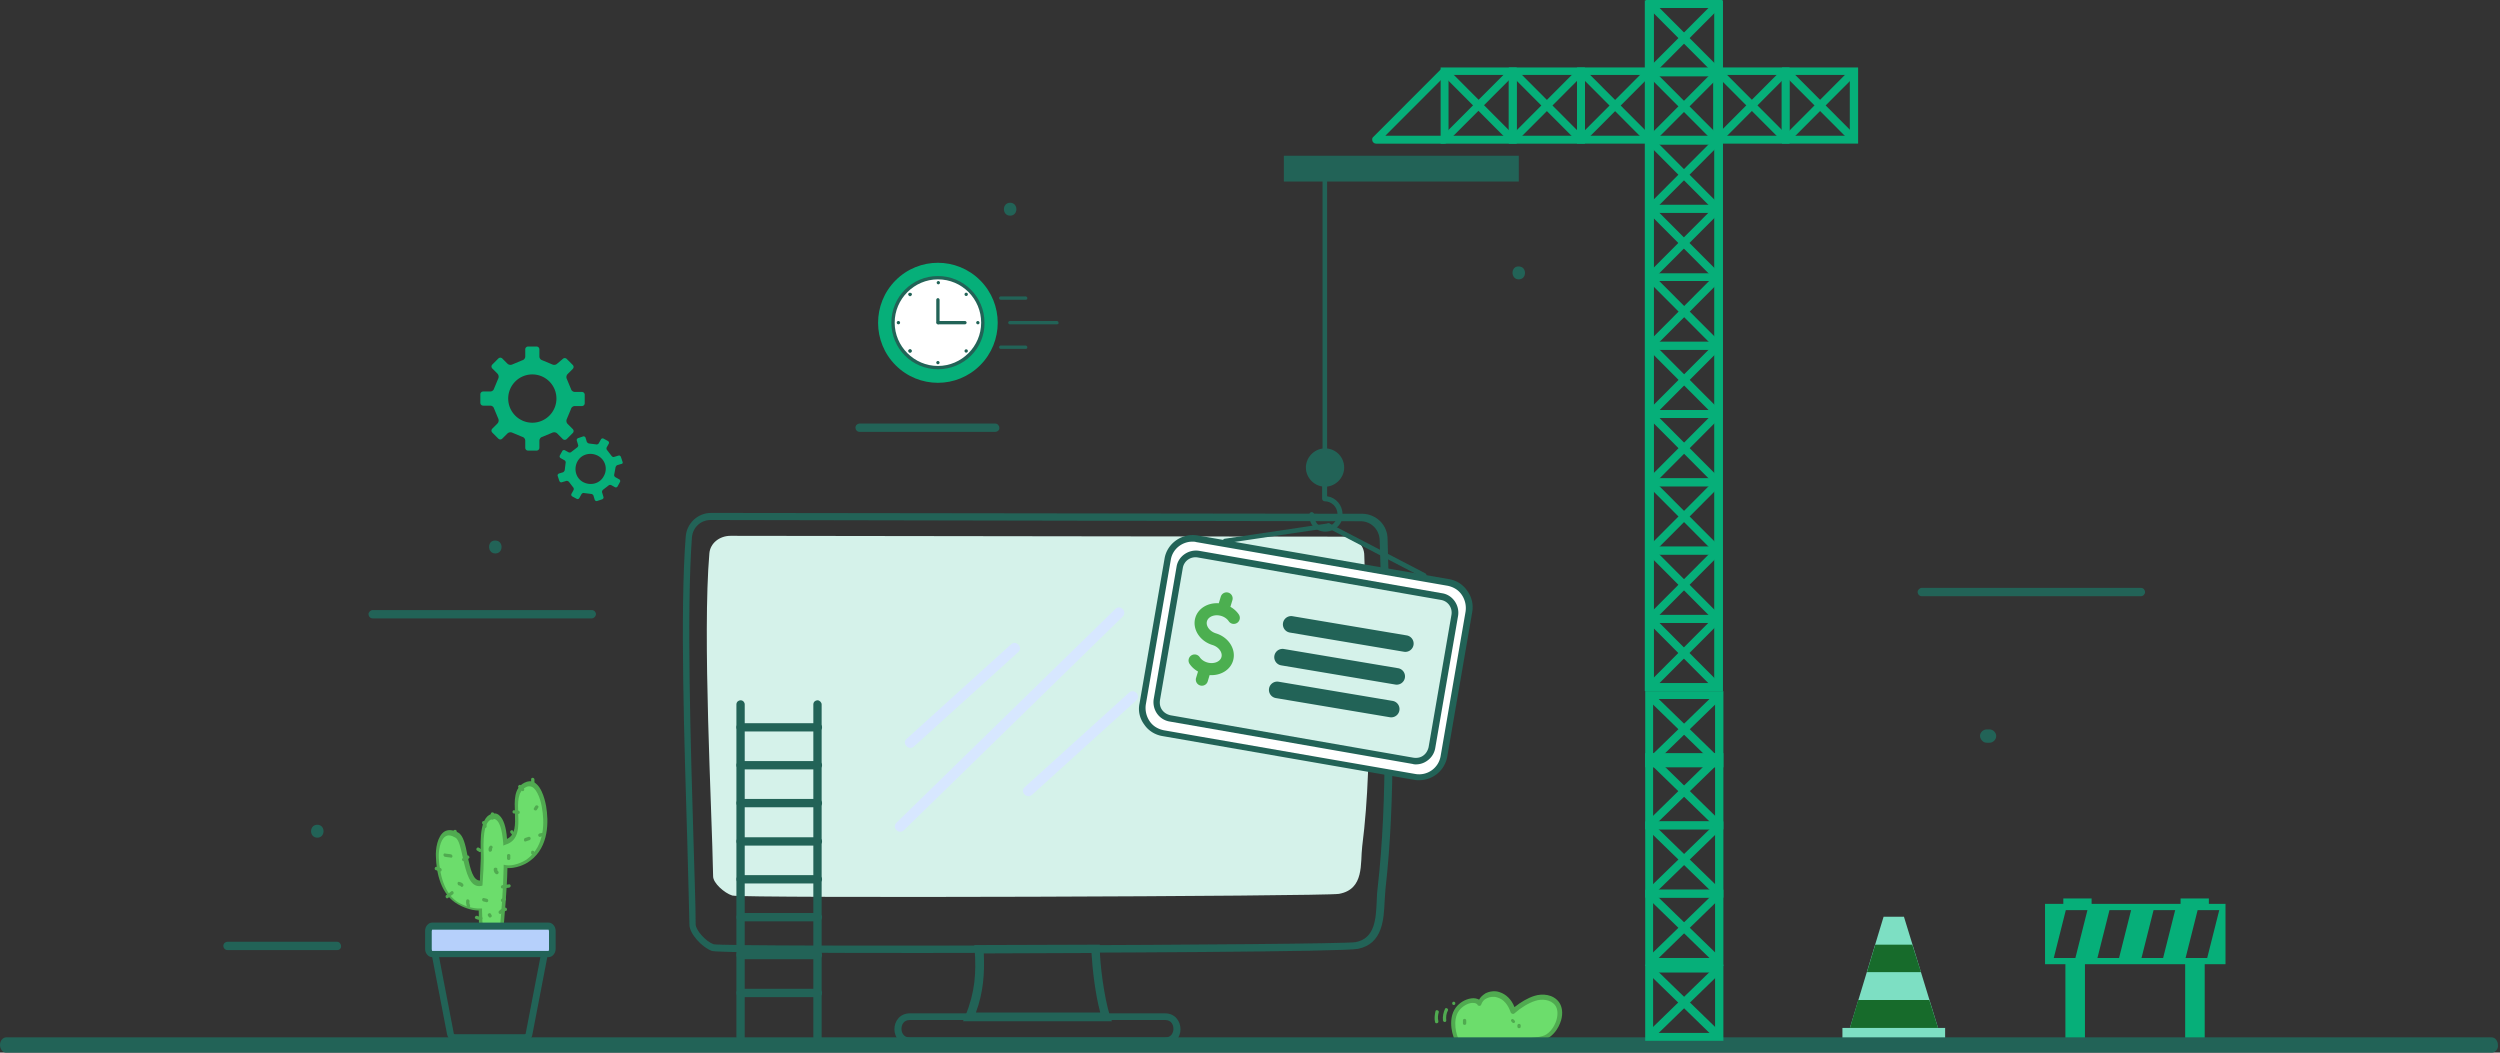 <svg width="760" height="320" fill="none" xmlns="http://www.w3.org/2000/svg"><rect width="100%" height="100%" fill="#333333" stroke="none"/><path d="M460.148 307.427c-.632-2.278-2.275-4.303-4.424-5.062-2.275-.76-5.056.379-5.688 2.658-2.023-1.646-5.183-.38-6.826 1.772-2.655 3.417-.633 8.986-.127 9.239.506.379 1.77.379 1.77.379l19.846-.126s3.666-.253 5.309-.886c3.413-1.392 5.688-7.214 3.539-10.125-1.517-2.025-4.424-2.405-6.826-1.646-2.401.633-4.677 2.152-6.573 3.797z" fill="#6CDD6C"/><path d="M444.474 317.046c-.506 0-1.391-.126-1.896-.506-.759-.633-2.781-6.581 0-10.252 1.137-1.519 2.907-2.531 4.677-2.784.884-.127 1.643 0 2.401.38.38-.76 1.138-1.393 1.896-1.899 1.265-.633 2.908-.886 4.298-.38 2.023.633 3.666 2.278 4.551 4.557 1.896-1.519 4.045-2.785 6.067-3.418 2.402-.759 5.689-.506 7.459 1.899 1.011 1.392 1.264 3.417.632 5.569-.759 2.531-2.529 4.809-4.425 5.569-1.769.759-5.309 1.012-5.562 1.012l-19.846.127c0 .126-.126.126-.252.126zm3.286-12.15h-.379c-1.264.127-2.781 1.013-3.792 2.278-2.276 3.038-.632 7.974-.253 8.48.126.127.758.127 1.264.127l19.846-.127s3.539-.253 5.056-.886 3.034-2.531 3.666-4.683c.506-1.772.379-3.417-.379-4.43-1.391-1.898-4.172-2.025-6.068-1.392-2.022.633-4.298 2.025-6.32 3.797-.126.127-.379.253-.632.127-.253 0-.379-.253-.506-.38-.758-2.278-2.149-4.05-4.045-4.556-1.011-.38-2.275-.253-3.286.253-.885.38-1.391 1.139-1.644 1.898-.126.253-.252.38-.379.38-.253 0-.379 0-.632-.127-.253-.632-.885-.759-1.517-.759zm-8.469 1.772c-.506 1.139-.759 2.278-.632 3.544.126.633 1.011.633 1.011 0-.126-1.013 0-2.152.506-3.038.253-.506-.632-1.012-.885-.506zm-2.907.759c-.253 1.139-.38 2.279-.127 3.291.127.633 1.138.38 1.011-.253-.252-1.013-.126-1.899.127-2.785.126-.506-.885-.885-1.011-.253zm5.561-1.898c.632 0 .632-1.013 0-1.013s-.632 1.013 0 1.013z" fill="#50AA50"/><path d="M444.726 310.212v.886c0 .633 1.012.633 1.012 0v-.886c0-.633-1.012-.633-1.012 0zm16.56 1.519v.379c0 .633 1.011.633 1.011 0v-.379c0-.633-1.011-.633-1.011 0zm-1.77-1.14l.253.254c.506.506 1.138-.254.632-.633l-.253-.253c-.379-.507-1.138.126-.632.632z" fill="#50AA50"/><path d="M102.529 288.822H69.157c-.758 0-1.264-.633-1.264-1.265 0-.76.632-1.266 1.264-1.266h33.246c.758 0 1.264.633 1.264 1.266.126.759-.506 1.265-1.138 1.265zm235.484 21.643H292.76l.758-1.772c2.907-7.088 3.287-13.036 2.781-19.997l-.126-1.393 38.175-.126v1.266c0 4.429 1.264 14.555 3.033 20.25l.632 1.772zm-41.335-2.658h37.796c-1.517-5.569-2.402-13.416-2.655-18.099l-32.739.127c.253 6.201-.127 11.77-2.402 17.972z" fill="#226357"/><path d="M279.74 289.708c-34.383 0-62.193-.126-63.331-.633-2.907-1.012-6.826-5.189-6.826-7.973-.126-6.329-.379-14.808-.632-24.68-.884-29.743-2.275-70.624-.505-93.153.253-4.176 3.666-7.34 7.711-7.34h.126l197.954.253c4.171.126 7.584 3.417 7.584 7.72.127 6.582.38 13.29.632 20.124.885 28.604 1.897 58.22-1.264 86.191-.126 1.139-.126 2.278-.252 3.544-.253 5.822-.632 13.163-8.091 14.682-3.918.885-77.108 1.265-133.106 1.265zM216.03 158.08c-3.034 0-5.435 2.278-5.688 5.316-1.643 22.529-.379 63.156.505 92.899.253 9.872.633 18.478.633 24.68 0 1.772 3.033 5.189 5.435 6.075 4.171.886 190.37.253 195.173-.633 5.941-1.139 6.194-7.087 6.447-12.656 0-1.266.126-2.531.253-3.67 3.16-27.845 2.149-57.335 1.264-85.812-.253-6.834-.38-13.542-.632-20.124-.127-3.164-2.528-5.569-5.562-5.695l-197.828-.38c.127 0 0 0 0 0z" fill="#226357"/><path fill-rule="evenodd" clip-rule="evenodd" d="M408.675 163.143l-186.577-.253c-3.413 0-6.194 2.278-6.447 5.315-2.149 25.06.758 77.205 1.138 98.215 0 2.025 3.413 5.063 5.814 5.822 2.781.886 180.131.253 184.429-.506 7.837-1.392 6.447-9.366 7.079-14.429 3.665-28.856 1.39-60.245.632-88.469 0-3.29-2.781-5.695-6.068-5.695z" fill="#D5F2EA"/><path d="M354.194 317.679h-77.615c-3.033 0-4.677-2.405-4.677-4.809 0-2.405 1.644-4.81 4.677-4.81h77.615c3.033 0 4.677 2.405 4.677 4.81 0 2.404-1.644 4.809-4.677 4.809zm-77.615-7.594c-2.022 0-2.528 1.646-2.528 2.658 0 1.013.506 2.658 2.528 2.658h77.615c2.022 0 2.528-1.645 2.528-2.658 0-1.012-.506-2.658-2.528-2.658h-77.615z" fill="#226357"/><path d="M589.169 312.49h-26.798l10.239-33.793h6.194l10.365 33.793zm2.149 0h-31.223v3.923h31.223v-3.923z" fill="#7DDFC3"/><path d="M564.899 304.01l-2.528 8.48h26.798l-2.655-8.48h-21.615zm2.654-8.48h16.433l-2.654-8.353h-11.25l-2.529 8.353z" fill="#176B2B"/><path d="M627.884 316.16h5.942v-23.035h30.464v23.035h5.941v-23.035h6.32v-18.352h-5.056v-1.645h-8.596v1.645h-27.051v-1.645h-8.596v1.645h-5.562v18.352h6.194v23.035zm46.771-39.488l-3.666 14.555h-6.573l3.666-14.555h6.573zm-17.065 14.555h-6.573l3.666-14.555h6.573l-3.666 14.555zm-13.399 0h-6.573l3.666-14.555h6.573l-3.666 14.555zm-16.18-14.555h6.573l-3.666 14.555h-6.573l3.666-14.555zm-455.693-143.23l1.77-1.772c.379-.379.379-.886 0-1.265l-1.517-1.519a1.35 1.35 0 01-.253-1.519l1.265-3.038c.126-.506.632-.886 1.137-.886h2.149a.864.864 0 00.885-.886v-2.531a.865.865 0 00-.885-.886h-2.149c-.505 0-1.011-.379-1.137-.886l-1.265-3.037a1.35 1.35 0 01.253-1.519l1.517-1.519c.379-.38.379-.886 0-1.266l-1.77-1.771c-.379-.38-.884-.38-1.264 0l-1.643 1.392a1.344 1.344 0 01-1.517.253l-3.034-1.266c-.505-.126-.884-.633-.884-1.139v-2.151a.865.865 0 00-.885-.886h-2.528a.864.864 0 00-.885.886v2.151c0 .506-.379 1.013-.885 1.139l-3.034 1.266a1.344 1.344 0 01-1.517-.253l-1.517-1.519c-.379-.38-.884-.38-1.264 0l-1.769 1.772c-.38.38-.38.886 0 1.266l1.516 1.518c.38.38.506 1.013.253 1.519l-1.264 3.038c-.126.506-.632.886-1.137.886h-2.149a.864.864 0 00-.885.886v2.531c0 .506.379.886.885.886h2.149c.505 0 1.011.38 1.137.886l1.264 3.037c.253.507.127 1.14-.253 1.519l-1.516 1.519c-.38.38-.38.886 0 1.266l1.769 1.772c.38.379.885.379 1.264 0l1.517-1.519a1.343 1.343 0 011.517-.253l3.034 1.265c.506.127.885.633.885 1.139v2.152c0 .506.379.886.885.886h2.528c.505 0 .885-.38.885-.886v-2.152c0-.506.379-1.012.884-1.139l3.034-1.265a1.343 1.343 0 011.517.253l1.517 1.519c.379.506 1.011.506 1.39.126zm-10.491-4.936c-4.045 0-7.332-3.291-7.332-7.341 0-4.05 3.287-7.341 7.332-7.341s7.331 3.291 7.331 7.341c0 4.05-3.286 7.341-7.331 7.341zm27.43 11.897l-.505-1.519c-.127-.253-.38-.506-.759-.379l-1.264.379c-.253.127-.632 0-.885-.379l-1.264-1.646c-.253-.253-.253-.632-.126-.886l.632-1.139c.126-.253 0-.632-.253-.759l-1.391-.759c-.252-.127-.632 0-.758.253l-.632 1.139c-.126.253-.506.506-.885.379l-2.022-.253c-.253 0-.632-.253-.759-.506l-.379-1.266c-.127-.253-.379-.506-.759-.379l-1.516.506c-.253.127-.506.38-.38.759l.38 1.266c.126.253 0 .633-.38.886l-1.643 1.266c-.253.253-.632.253-.885.126l-1.137-.633c-.253-.126-.633 0-.759.254l-.758 1.392c-.127.253 0 .633.252.759l1.138.633c.253.127.506.506.379.886l-.252 2.025c0 .253-.253.633-.506.759l-1.264.38c-.253.127-.506.38-.379.759l.505 1.519c.127.253.379.506.759.38l1.264-.38c.253-.126.632 0 .885.253l1.264 1.646c.252.253.252.633.126.886l-.632 1.139c-.126.253 0 .633.253.759l1.39.76c.253.126.632 0 .759-.254l.632-1.139c.126-.253.505-.506.885-.379l2.022.253c.379 0 .632.253.759.506l.379 1.266c.126.253.379.506.758.379l1.517-.506c.253-.126.506-.38.379-.759l-.379-1.266c-.126-.253 0-.633.253-.886l1.643-1.266c.253-.253.632-.253.885-.126l1.138.633c.253.126.632 0 .758-.253l.759-1.393c.126-.253 0-.632-.253-.759l-1.138-.633c-.253-.126-.505-.506-.379-.886l.379-2.025c0-.253.253-.633.506-.759l1.264-.38c.379 0 .506-.38.379-.633zm-5.688 4.303c-1.138 2.279-3.919 3.038-6.194 1.899-2.275-1.139-3.034-3.924-1.896-6.202 1.137-2.278 3.918-3.037 6.194-1.898a4.467 4.467 0 011.896 6.201z" fill="#06AF79"/><path d="M302.524 131.29h-41.208c-.759 0-1.264-.632-1.264-1.265 0-.76.632-1.266 1.264-1.266h41.208c.759 0 1.265.633 1.265 1.266.126.633-.506 1.265-1.265 1.265zm-122.621 56.702h-66.617c-.758 0-1.264-.633-1.264-1.266s.632-1.266 1.264-1.266h66.617c.758 0 1.264.633 1.264 1.266s-.632 1.266-1.264 1.266zm470.931-6.75h-66.617c-.758 0-1.264-.633-1.264-1.266s.632-1.266 1.264-1.266h66.617c.758 0 1.264.633 1.264 1.266s-.506 1.266-1.264 1.266zM757.471 320H1.897C.759 320 0 318.84 0 317.679c0-1.392.948-2.321 1.897-2.321H757.47c1.138 0 1.897 1.161 1.897 2.321.19 1.161-.759 2.321-1.897 2.321z" fill="#226357"/><path d="M225.132 316.54c-.759 0-1.265-.633-1.265-1.266V214.149c0-.76.633-1.266 1.265-1.266.758 0 1.264.633 1.264 1.266v101.125c0 .633-.506 1.266-1.264 1.266zm23.385 0c-.759 0-1.264-.633-1.264-1.266V214.149c0-.76.632-1.266 1.264-1.266s1.264.633 1.264 1.266v101.125c.126.633-.506 1.266-1.264 1.266z" fill="#226357"/><path d="M248.517 222.375h-23.385c-.759 0-1.265-.632-1.265-1.265 0-.76.633-1.266 1.265-1.266h23.511c.759 0 1.264.633 1.264 1.266s-.632 1.265-1.39 1.265zm0 11.518h-23.385c-.759 0-1.265-.633-1.265-1.266 0-.759.633-1.265 1.265-1.265h23.511c.759 0 1.264.632 1.264 1.265 0 .633-.632 1.266-1.39 1.266zm0 11.517h-23.385c-.759 0-1.265-.633-1.265-1.265 0-.76.633-1.266 1.265-1.266h23.511c.759 0 1.264.633 1.264 1.266 0 .759-.632 1.265-1.39 1.265zm0 11.644h-23.385c-.759 0-1.265-.632-1.265-1.265 0-.76.633-1.266 1.265-1.266h23.511c.759 0 1.264.633 1.264 1.266s-.632 1.265-1.39 1.265zm0 11.518h-23.385c-.759 0-1.265-.633-1.265-1.266 0-.759.633-1.266 1.265-1.266h23.511c.759 0 1.264.633 1.264 1.266s-.632 1.266-1.39 1.266zm0 11.517h-23.385c-.759 0-1.265-.633-1.265-1.265 0-.633.633-1.266 1.265-1.266h23.511c.759 0 1.264.633 1.264 1.266 0 .632-.632 1.265-1.39 1.265zm0 11.518h-23.385c-.759 0-1.265-.633-1.265-1.266 0-.759.633-1.266 1.265-1.266h23.511c.759 0 1.264.633 1.264 1.266 0 .759-.632 1.266-1.39 1.266zm0 11.517h-23.385c-.759 0-1.265-.633-1.265-1.265 0-.76.633-1.266 1.265-1.266h23.511c.759 0 1.264.633 1.264 1.266 0 .759-.632 1.265-1.39 1.265z" fill="#226357"/><path d="M297.979 111.029c7.101-7.124 7.101-18.676 0-25.8-7.102-7.125-18.615-7.125-25.717 0-7.101 7.124-7.101 18.676 0 25.8 7.102 7.125 18.615 7.125 25.717 0z" fill="#06AF79"/><path d="M285.128 111.757c7.539 0 13.652-6.12 13.652-13.669s-6.113-13.669-13.652-13.669c-7.54 0-13.652 6.12-13.652 13.67 0 7.548 6.112 13.668 13.652 13.668z" fill="#fff"/><path d="M285.128 112.263c-7.838 0-14.158-6.328-14.158-14.175s6.32-14.175 14.158-14.175c7.837 0 14.157 6.328 14.157 14.175.127 7.847-6.32 14.175-14.157 14.175zm0-27.338c-7.206 0-13.147 5.949-13.147 13.163s5.941 13.163 13.147 13.163c7.205 0 13.146-5.949 13.146-13.163s-5.815-13.163-13.146-13.163z" fill="#226357"/><path d="M285.128 98.594c-.253 0-.506-.253-.506-.506v-6.96c0-.254.253-.507.506-.507.252 0 .505.253.505.506v6.961c.127.253-.126.506-.505.506z" fill="#226357"/><path d="M293.344 98.594h-8.09c-.253 0-.506-.253-.506-.506s.253-.506.506-.506h8.09c.253 0 .506.253.506.506s-.253.507-.506.507zm-7.584-12.656c0 .253-.253.506-.506.506s-.506-.253-.506-.506.253-.506.506-.506.506.253.506.506zm7.963 4.05a.506.506 0 100-1.012.506.506 0 000 1.012zm3.54 8.606c-.253 0-.506-.253-.506-.506s.253-.506.506-.506.505.253.505.506-.126.507-.505.507zm-3.54 8.607a.506.506 0 100-1.012.506.506 0 000 1.012zm-9.101 3.037c0-.253.253-.506.506-.506.252 0 .505.253.505.506 0 .254-.253.507-.505.507-.253 0-.506-.253-.506-.507zm-8.343-3.923c.253-.253.506-.253.759 0 .252.253.252.506 0 .759-.253.253-.506.253-.759 0s-.253-.633 0-.759zm-3.16-7.721a.506.506 0 100-1.012.506.506 0 000 1.013zm3.919-9.492c.252.253.252.506 0 .76-.253.253-.506.253-.759 0-.253-.254-.253-.507 0-.76.127-.127.506-.127.759 0zm34.762 2.025h-7.585c-.253 0-.505-.253-.505-.506s.252-.506.505-.506h7.585c.252 0 .505.253.505.506s-.126.506-.505.506zm0 14.935h-7.585c-.253 0-.505-.253-.505-.506 0-.254.252-.507.505-.507h7.585c.252 0 .505.253.505.507 0 .253-.126.506-.505.506zm9.48-7.468h-14.284c-.253 0-.506-.253-.506-.506s.253-.506.506-.506h14.284c.253 0 .506.253.506.506.126.253-.127.507-.506.507z" fill="#226357"/><path d="M165.378 245.41c-.379-2.404-2.023-8.606-5.815-6.581-6.067 3.164 1.264 15.188-6.067 17.339-.38-4.809-1.391-8.1-3.54-7.847-4.424.38-3.286 10.758-3.413 13.163-.126 2.278-.126 4.683-.253 7.088-5.309.886-4.171-12.783-7.458-14.682-4.929-2.911-6.067 3.671-5.941 6.708.253 5.189 1.644 11.391 6.447 14.049 1.643.886 4.424 1.898 6.573 1.772 0 4.176.127 8.227.885 12.15h.127l2.907.127c0 1.265 2.022 1.265 2.022 0 0-2.532 1.517-14.682 1.77-25.06 2.402.379 5.309-.76 6.953-2.025 5.182-3.671 5.688-10.505 4.803-16.201z" fill="#6CDD6C"/><path d="M150.968 290.214c-.253 0-.632-.126-.885-.253-.252-.253-.505-.506-.632-.886l-2.149-.126h-.758l-.126-.506c-.632-3.291-.885-7.088-.885-11.644-2.402 0-5.057-1.14-6.321-1.899-5.182-2.911-6.573-9.492-6.699-14.555-.127-2.025.379-6.202 2.654-7.594 1.138-.633 2.529-.506 4.172.38 1.517.886 2.149 3.67 2.781 6.961.885 4.43 1.769 7.594 3.792 7.594v-1.139c.126-1.899.126-3.671.253-5.569v-1.519c-.127-4.05-.379-11.771 3.918-12.15.632-.127 1.265.126 1.77.633 1.138 1.012 2.023 3.29 2.275 7.087 2.655-1.265 2.529-4.303 2.402-7.973-.126-3.671-.379-7.468 2.908-9.113 1.011-.506 2.022-.633 2.907-.127 2.655 1.393 3.539 6.582 3.666 7.215.758 4.429 1.011 12.403-4.93 16.706-1.643 1.266-4.424 2.278-6.826 2.152-.127 6.834-.885 14.175-1.264 19.238-.253 2.531-.379 4.43-.379 5.316 0 .632-.253 1.012-.759 1.265-.379.506-.632.506-.885.506zm-3.539-2.278l3.16.127v.506c0 .253.126.38.126.38.127.126.38.126.506 0 .127-.127.253-.127.253-.38 0-.886.126-2.784.379-5.316.506-5.062 1.138-12.909 1.264-19.744v-.633l.632.127c2.149.38 5.057-.759 6.573-1.899 5.436-4.05 5.183-11.517 4.425-15.567-.253-1.772-1.264-5.442-3.034-6.328-.632-.254-1.264-.254-1.896.126-2.528 1.392-2.402 4.557-2.276 8.1.127 3.797.38 8.101-3.918 9.366l-.632.253v-.632c-.379-4.81-1.264-6.455-2.023-7.088-.253-.253-.632-.38-1.011-.38-3.287.253-3.034 7.467-2.907 11.011v1.646c0 1.772-.127 3.67-.253 5.569l-.127 2.025-.379.126c-3.539.633-4.55-4.176-5.562-8.48-.632-2.784-1.137-5.569-2.275-6.201-1.264-.76-2.275-.886-3.034-.38-1.643 1.012-2.149 4.556-2.022 6.581.252 4.683 1.517 11.011 6.194 13.669 1.643.886 4.297 1.772 6.32 1.646h.632v.633c.126 4.176.253 7.847.885 11.137z" fill="#50AA50"/><path d="M159.564 316.413h-21.363c-1.137 0-2.022-.759-2.275-1.898l-4.804-24.933 2.023-.38 4.803 24.933c0 .253.253.253.253.253h21.363s.253 0 .253-.253l4.803-24.933 2.023.38-4.804 24.933c-.126 1.139-1.137 1.898-2.275 1.898z" fill="#226357"/><path d="M131.375 281.608h35.394c.632 0 1.138.633 1.138 1.519v5.442c0 .759-.506 1.519-1.138 1.519h-35.394c-.632 0-1.137-.633-1.137-1.519v-5.442c0-.886.505-1.519 1.137-1.519z" fill="#B6D0FB"/><path d="M166.768 290.468h-35.394c-.885 0-1.643-.886-1.643-2.025V283c0-1.139.758-2.025 1.643-2.025h35.394c.885 0 1.644.886 1.644 2.025v5.443c0 1.139-.759 2.025-1.644 2.025zm-35.394-8.354c-.253 0-.505.38-.505.886v5.443c0 .506.252.886.505.886h35.394c.253 0 .506-.38.506-.886V283c0-.506-.253-.886-.506-.886h-35.394z" fill="#405B91"/><path d="M166.769 290.468h-35.394c-.885 0-1.517-.886-1.517-1.899v-5.442c0-1.139.759-1.899 1.517-1.899h35.394c.885 0 1.517.886 1.517 1.899v5.442c.127 1.013-.632 1.899-1.517 1.899zm-35.394-8.354c-.253 0-.632.38-.632 1.013v5.442c0 .633.379 1.013.632 1.013h35.394c.253 0 .632-.38.632-1.013v-5.442c0-.633-.379-1.013-.632-1.013h-35.394z" fill="#85A93F"/><path d="M166.769 290.974h-35.394c-1.137 0-2.149-1.139-2.149-2.531V283c0-1.392 1.012-2.531 2.149-2.531h35.394c1.138 0 2.149 1.139 2.149 2.531v5.443c0 1.392-1.011 2.531-2.149 2.531zm-35.394-8.353s-.126.253-.126.506v5.442c0 .253.126.506.126.506h35.394s.127-.126.127-.506v-5.442c0-.253-.127-.506-.127-.506h-35.394z" fill="#226357"/><path d="M135.294 260.472c.632.126 1.137.126 1.77.253.632.126.632-.886 0-1.013-.633-.126-1.138-.126-1.77-.253-.632-.127-.632.886 0 1.013zm2.528-7.721v.886c0 .633 1.011.633 1.011 0v-.886c0-.633-1.011-.633-1.011 0zm3.413 8.986c.379-.253.885-.506 1.264-.759.506-.253 0-1.139-.506-.886-.379.253-.884.506-1.264.759-.632.38-.126 1.139.506.886zm-5.056 11.265l1.517-1.14c.505-.379 0-1.265-.506-.885l-1.517 1.139c-.506.379 0 1.265.506.886zm-3.666-8.48l1.138.379c.632.254.884-.759.252-1.012l-1.137-.38c-.632-.126-.885.886-.253 1.013zm7.079 4.683c.252 0 .379.126.505.253.38.506 1.138-.253.632-.76-.252-.379-.758-.506-1.264-.632-.505 0-.505 1.012.127 1.139zm2.149 4.556c-.127.633 0 1.266.252 1.898.253.633 1.138.127.885-.506-.126-.38-.253-.759-.126-1.139 0-.633-.885-.886-1.011-.253zm5.182.253c.253.127.632.127.885.253.632.127.885-.759.253-1.012-.253-.127-.632-.127-.885-.253-.632-.127-.885.759-.253 1.012zm3.16-9.745c0 .506.127 1.012.633 1.392.505.379 1.137-.253.758-.76-.253-.253-.379-.379-.253-.759-.126-.506-1.138-.506-1.138.127zm-1.264-6.962c-.252.38-.379.76-.252 1.266.126.633 1.011.38 1.011-.253 0-.253 0-.38.126-.506.253-.633-.505-1.013-.885-.507zm5.31 2.785v.886c0 .633 1.011.633 1.011 0v-.886c0-.633-1.011-.633-1.011 0zm-9.102-1.519c.253.127.379.253.632.38.506.38 1.011-.506.506-.886-.253-.127-.379-.253-.632-.38-.506-.253-1.011.506-.506.886zm1.643-8.1c.253.253.253.506.253.759 0 .633 1.012.633 1.012 0 0-.506-.253-1.012-.632-1.392-.38-.633-1.012.127-.633.633zm2.529-3.038v1.266c0 .633 1.011.633 1.011 0v-1.266c0-.632-1.011-.632-1.011 0zm6.067 5.822c.127.127.253.253.379.507.38.506 1.138-.254.632-.76a1.757 1.757 0 01-.379-.506c-.379-.38-1.137.253-.632.759zm1.011-5.948c.38 0 .885 0 1.264.126.633 0 .633-.886 0-1.012-.379 0-.884 0-1.264-.127-.632 0-.632 1.013 0 1.013zm1.391-7.847l.885.886c.505.506 1.137-.253.632-.76l-.885-.886c-.379-.379-1.138.38-.632.76zm3.792-2.532v1.519c0 .633 1.011.633 1.011 0v-1.519c-.126-.632-1.011-.632-1.011 0zm1.77 9.24c.126-.253.253-.38.379-.633.379-.506-.506-1.013-.885-.506-.126.253-.253.379-.379.632-.379.507.506 1.013.885.507zm-3.413 9.619l1.138-.38c.632-.253.379-1.139-.253-1.013l-1.138.38c-.506.38-.253 1.266.253 1.013zm4.424-1.393c.379-.126.759-.126 1.138-.253.632-.126.379-1.139-.253-1.012-.379.126-.758.126-1.138.253-.632.253-.379 1.139.253 1.012zm-2.781 4.683v.253c0 .633 1.011.633 1.011 0v-.253c-.126-.632-1.011-.632-1.011 0zm-8.469 15.062c.253-.127.379-.253.632-.38.505-.38 0-1.266-.506-.886-.253.127-.379.253-.632.38-.505.379 0 1.265.506.886zm-.632 3.543c.379-.379.758-.632 1.39-.759.632-.126.38-1.139-.253-1.012-.632.126-1.264.506-1.769 1.012-.506.506.253 1.266.632.759zm-4.045.633c.126.127.126.253.253.38.252.506 1.137.127.884-.506-.126-.127-.126-.253-.252-.38-.253-.506-1.138 0-.885.506zm-3.666 1.013c.506.253 1.138.38 1.643.253.632-.127.38-1.013-.253-1.013-.379.127-.632 0-.884-.126-.632-.253-1.138.633-.506.886zm8.09-9.239c.632-.127 1.264-.127 2.023-.254.632-.126.632-1.012 0-1.012-.632.126-1.265.126-2.023.253-.632.127-.632 1.013 0 1.013z" fill="#50AA50"/><path d="M277.843 226.932c10.619-9.619 21.11-19.112 31.729-28.731 1.517-1.392-.759-3.797-2.276-2.278-10.618 9.619-21.11 19.112-31.728 28.731-1.517 1.392.759 3.67 2.275 2.278zm35.9 14.681c10.618-9.619 21.11-19.111 31.728-28.73 1.517-1.392-.758-3.797-2.275-2.278-10.618 9.619-21.11 19.111-31.728 28.73-1.517 1.392.758 3.671 2.275 2.278zm-38.933 10.758c22.121-21.642 44.369-43.285 66.49-64.928 1.517-1.518-.759-3.797-2.275-2.278-22.122 21.643-44.369 43.286-66.491 64.928-1.517 1.519.759 3.797 2.276 2.278z" fill="#D7E7FF"/><path d="M403.442 50.373h-1.391v91.633h1.391V50.373z" fill="#226357"/><path d="M408.625 142.133c0 3.164-2.655 5.822-5.815 5.822-3.16 0-5.815-2.658-5.815-5.822s2.655-5.822 5.815-5.822a5.803 5.803 0 015.815 5.822z" fill="#226357"/><path d="M402.81 161.624c-.127 0-2.023 0-3.413-1.392-.885-.886-1.391-2.152-1.391-3.797 0-.38.379-.76.759-.76.379 0 .758.38.758.76 0 1.139.379 2.151.885 2.784.885.886 2.275 1.013 2.275 1.013 2.149 0 3.919-1.772 3.919-3.924 0-2.151-1.77-3.923-3.919-3.923-.379 0-.758-.38-.758-.76v-4.303c0-.38.379-.759.758-.759.38 0 .759.379.759.759v3.544c2.654.38 4.677 2.658 4.677 5.442.253 2.911-2.275 5.316-5.309 5.316z" fill="#226357"/><path d="M372.346 165.168c-.253 0-.506-.253-.632-.633 0-.38.252-.759.632-.759l31.475-4.683c.379 0 .758.253.758.633 0 .379-.252.759-.632.759l-31.475 4.683h-.126z" fill="#226357"/><path d="M432.768 175.673c-.126 0-.126 0-.253-.127l-28.947-15.061c-.379-.127-.505-.633-.253-1.013.127-.379.632-.506 1.012-.253l28.947 15.062c.379.126.506.632.253 1.012-.253.253-.506.506-.759.38z" fill="#226357"/><path d="M430.367 236.171l-77.109-13.416a7.534 7.534 0 01-6.067-8.606l7.71-44.425a7.528 7.528 0 018.596-6.075l77.109 13.416a7.535 7.535 0 016.067 8.606l-7.711 44.425a7.527 7.527 0 01-8.595 6.075z" fill="#fff"/><path d="M431.378 237.184c-.506 0-1.011 0-1.517-.127l-76.477-13.289c-2.275-.38-4.297-1.646-5.561-3.544-1.391-1.899-1.897-4.177-1.391-6.455l7.585-43.918c.758-4.683 5.309-7.847 9.986-7.088l76.476 13.289c2.276.38 4.298 1.646 5.562 3.544 1.391 1.899 1.896 4.177 1.517 6.455l-7.584 43.918c-.759 4.304-4.425 7.215-8.596 7.215zm-68.892-72.522c-3.16 0-6.068 2.278-6.573 5.568l-7.585 43.919a7.204 7.204 0 001.138 5.062c1.011 1.519 2.528 2.405 4.298 2.785l76.476 13.289a6.627 6.627 0 007.711-5.442l7.584-43.918a7.206 7.206 0 00-1.137-5.063c-1.011-1.519-2.528-2.405-4.298-2.784l-76.477-13.29c-.379-.126-.758-.126-1.137-.126z" fill="#226357"/><path d="M429.735 231.362l-74.328-12.91c-2.528-.506-4.298-2.911-3.919-5.442l7.079-40.501c.506-2.532 2.908-4.304 5.436-3.924l74.327 12.91c2.528.506 4.298 2.911 3.919 5.442l-7.079 40.501c-.379 2.658-2.781 4.303-5.435 3.924z" fill="#D5F2EA"/><path d="M430.493 232.374c-.379 0-.632 0-1.011-.126l-73.949-12.91a5.856 5.856 0 01-3.792-2.405 6.122 6.122 0 01-1.011-4.43l6.952-40.247c.506-3.165 3.666-5.316 6.826-4.81l73.949 12.91c3.16.506 5.309 3.67 4.803 6.834l-6.952 40.248a5.865 5.865 0 01-2.402 3.797 5.816 5.816 0 01-3.413 1.139zm-.758-2.025c1.011.127 2.022 0 2.907-.633.885-.633 1.39-1.519 1.643-2.531l6.953-40.248c.379-2.152-1.012-4.177-3.161-4.556l-73.948-12.91c-2.149-.38-4.171 1.013-4.551 3.164l-6.952 40.248c-.126 1.013 0 2.025.632 2.911.632.886 1.517 1.392 2.528 1.645l73.949 12.91z" fill="#226357"/><path d="M374.839 200.873c1.036-3.408-1.289-7.144-5.185-8.329-1.914-.582-3.164-2.285-2.727-3.722.437-1.438 2.423-2.157 4.338-1.575.96.292 1.767.861 2.269 1.608a1.847 1.847 0 002.561.501 1.84 1.84 0 00.5-2.561c-.639-.954-1.529-1.734-2.558-2.321l.604-1.988a1.846 1.846 0 10-3.532-1.074l-.603 1.985c-3.248-.231-6.237 1.48-7.11 4.351-1.037 3.408 1.289 7.144 5.184 8.328 1.914.582 3.164 2.286 2.727 3.723-.437 1.437-2.423 2.157-4.337 1.575-.961-.292-1.768-.861-2.27-1.608a1.842 1.842 0 00-2.56-.501 1.843 1.843 0 00-.502 2.564c.641.951 1.53 1.731 2.559 2.318l-.604 1.988a1.847 1.847 0 003.532 1.074l.603-1.985c3.248.231 6.238-1.48 7.111-4.351z" fill="#4CAF50"/><path d="M424.257 208.115l-34.779-5.849a2.52 2.52 0 01-2.067-2.902 2.52 2.52 0 012.902-2.067l34.78 5.85a2.52 2.52 0 01-.836 4.968zm2.569-9.98l-34.779-5.849a2.52 2.52 0 01.835-4.969l34.78 5.85a2.519 2.519 0 01-.836 4.968zm-4.24 19.917l-34.78-5.849a2.52 2.52 0 01.836-4.969l34.78 5.85a2.52 2.52 0 01-.836 4.968zm39.13-170.716h-71.421v7.846h71.421v-7.846z" fill="#226357"/><path d="M523.782 210.097h-23.765V.125h23.765v209.972zm-21.363-2.405h19.087V2.403h-19.087v205.289z" fill="#06AF79"/><path d="M523.528 23.162h-23.133V0h23.133v23.162zm-20.731-2.405h18.329V2.405h-18.329v18.352z" fill="#06AF79"/><path d="M502.394.3l-1.696 1.702 20.716 20.784 1.696-1.703L502.394.3z" fill="#06AF79"/><path d="M521.414.371l-20.715 20.784 1.696 1.702 20.716-20.784-1.697-1.702z" fill="#06AF79"/><path d="M523.528 43.918h-23.133V20.757h23.133v23.161zm-20.731-2.404h18.329V23.16h-18.329v18.352z" fill="#06AF79"/><path d="M502.472 21.152l-1.697 1.702 20.716 20.784 1.697-1.702-20.716-20.784z" fill="#06AF79"/><path d="M521.402 21.133l-20.716 20.784 1.696 1.702 20.716-20.784-1.696-1.702z" fill="#06AF79"/><path d="M523.528 64.675h-23.133V41.514h23.133v23.16zm-20.731-2.405h18.329V43.918h-18.329V62.27z" fill="#06AF79"/><path d="M502.457 41.912l-1.696 1.702 20.716 20.784 1.696-1.702-20.716-20.784z" fill="#06AF79"/><path d="M521.398 41.907L500.682 62.69l1.696 1.702 20.716-20.783-1.696-1.702z" fill="#06AF79"/><path d="M523.528 85.432h-23.133V62.27h23.133v23.162zm-20.731-2.279h18.329V64.675h-18.329v18.478z" fill="#06AF79"/><path d="M502.445 62.675l-1.697 1.702 20.716 20.784 1.697-1.703-20.716-20.783z" fill="#06AF79"/><path d="M521.376 62.657L500.66 83.44l1.696 1.702 20.716-20.783-1.696-1.702z" fill="#06AF79"/><path d="M523.528 106.315h-23.133V83.153h23.133v23.162zm-20.731-2.405h18.329V85.432h-18.329v18.478z" fill="#06AF79"/><path d="M502.433 83.438l-1.697 1.702 20.716 20.783 1.697-1.702-20.716-20.783z" fill="#06AF79"/><path d="M521.46 83.52l-20.716 20.784 1.697 1.703 20.716-20.784-1.697-1.702z" fill="#06AF79"/><path d="M523.528 127.072h-23.133V103.91h23.133v23.162zm-20.731-2.405h18.329v-18.352h-18.329v18.352z" fill="#06AF79"/><path d="M502.419 104.198l-1.697 1.702 20.716 20.783 1.697-1.702-20.716-20.783z" fill="#06AF79"/><path d="M521.447 104.283l-20.716 20.784 1.696 1.702 20.716-20.783-1.696-1.703z" fill="#06AF79"/><path d="M523.528 147.828h-23.133v-23.161h23.133v23.161zm-20.731-2.404h18.329v-18.352h-18.329v18.352z" fill="#06AF79"/><path d="M502.407 124.962l-1.697 1.702 20.716 20.783 1.697-1.702-20.716-20.783z" fill="#06AF79"/><path d="M521.433 125.046l-20.716 20.783 1.697 1.702 20.716-20.783-1.697-1.702z" fill="#06AF79"/><path d="M523.528 168.585h-23.133v-23.161h23.133v23.161zm-20.731-2.405h18.329v-18.352h-18.329v18.352z" fill="#06AF79"/><path d="M502.394 145.722l-1.697 1.702 20.716 20.784 1.697-1.702-20.716-20.784z" fill="#06AF79"/><path d="M521.42 145.808l-20.716 20.784 1.696 1.702 20.716-20.784-1.696-1.702z" fill="#06AF79"/><path d="M523.528 189.342h-23.133V166.18h23.133v23.162zm-20.731-2.405h18.329v-18.352h-18.329v18.352z" fill="#06AF79"/><path d="M502.471 166.575l-1.697 1.702 20.716 20.783 1.697-1.702-20.716-20.783z" fill="#06AF79"/><path d="M521.406 166.571l-20.716 20.783 1.697 1.702 20.716-20.783-1.697-1.702z" fill="#06AF79"/><path d="M523.528 210.099h-23.133v-23.162h23.133v23.162zm-20.731-2.405h18.329v-18.352h-18.329v18.352z" fill="#06AF79"/><path d="M502.457 187.333l-1.697 1.702 20.716 20.784 1.697-1.703-20.716-20.783z" fill="#06AF79"/><path d="M521.383 187.3l-20.719 20.78 1.697 1.703 20.719-20.781-1.697-1.702zm43.481-143.635h-23.132V20.504h23.132v23.161zm-20.857-2.405h18.329V22.782h-18.329V41.26z" fill="#06AF79"/><path d="M562.775 20.842l-20.713 20.786 1.697 1.702 20.713-20.786-1.697-1.702z" fill="#06AF79"/><path d="M543.744 20.757l-1.697 1.702 20.716 20.783 1.697-1.702-20.716-20.783z" fill="#06AF79"/><path d="M544.007 43.665h-23.133V20.504h23.133v23.161zm-20.731-2.405h18.329V22.782h-18.329V41.26z" fill="#06AF79"/><path d="M542.038 20.828l-20.713 20.787 1.697 1.701 20.713-20.786-1.697-1.702z" fill="#06AF79"/><path d="M523.007 20.743l-1.697 1.702 20.716 20.783 1.697-1.702-20.716-20.783z" fill="#06AF79"/><path d="M523.276 43.665h-23.133V20.504h23.133v23.161zm-20.731-2.405h18.329V22.782h-18.329V41.26z" fill="#06AF79"/><path d="M502.545 43.665h-23.132V20.504h23.132v23.161zm-20.731-2.405h18.329V22.782h-18.329V41.26z" fill="#06AF79"/><path d="M500.556 20.79L479.84 41.572l1.696 1.702 20.716-20.784-1.696-1.702z" fill="#06AF79"/><path d="M481.446 20.807l-1.697 1.702 20.716 20.783 1.697-1.702-20.716-20.783z" fill="#06AF79"/><path d="M481.814 43.665h-23.132V20.504h23.132v23.161zm-20.73-2.405h18.329V22.782h-18.329V41.26z" fill="#06AF79"/><path d="M479.73 20.865l-20.716 20.783 1.697 1.702 20.716-20.783-1.697-1.702z" fill="#06AF79"/><path d="M460.712 20.796l-1.697 1.702 20.716 20.784 1.697-1.702-20.716-20.784z" fill="#06AF79"/><path d="M461.084 43.665h-23.133V20.504h23.133v23.161zm-20.731-2.405h18.329V22.782h-18.329V41.26z" fill="#06AF79"/><path d="M439.089 43.665h-20.731c-.506 0-.885-.253-1.138-.76-.126-.506-.126-1.012.253-1.265l20.731-20.757 1.643 1.646-18.708 18.731h17.444l20.352-20.377 1.643 1.646-20.731 20.756c-.126.254-.379.38-.758.38z" fill="#06AF79"/><path d="M439.975 20.78l-1.697 1.703 20.716 20.784 1.697-1.703-20.716-20.783zm83.933 212.48h-23.765v-23.161h23.765v23.161zm-21.363-2.405h18.835v-18.352h-18.835v18.352z" fill="#06AF79"/><path d="M521.759 232.88l-21.363-20.756 1.769-1.646 21.363 20.757-1.769 1.645z" fill="#06AF79"/><path d="M502.165 232.88l-1.769-1.645 21.363-20.757 1.769 1.646-21.363 20.756zm21.743 83.533h-23.765v-23.161h23.765v23.161zm-21.363-2.404h18.835v-18.352h-18.835v18.352z" fill="#06AF79"/><path d="M521.759 316.034l-21.363-20.757 1.769-1.772 21.363 20.757-1.769 1.772z" fill="#06AF79"/><path d="M502.165 316.034l-1.769-1.772 21.363-20.757 1.769 1.772-21.363 20.757zm21.743-63.916h-23.765v-23.161h23.765v23.161zm-21.363-2.404h18.835v-18.352h-18.835v18.352z" fill="#06AF79"/><path d="M521.759 251.739l-21.363-20.757 1.769-1.772 21.363 20.883-1.769 1.646z" fill="#06AF79"/><path d="M502.165 251.739l-1.769-1.646 21.363-20.883 1.769 1.772-21.363 20.757z" fill="#06AF79"/><path d="M523.908 272.875h-23.765v-23.161h23.765v23.161zm-21.363-2.405h18.835v-18.352h-18.835v18.352z" fill="#06AF79"/><path d="M521.759 272.495l-21.363-20.756 1.769-1.646 21.363 20.757-1.769 1.645z" fill="#06AF79"/><path d="M502.165 272.495l-1.769-1.645 21.363-20.757 1.769 1.646-21.363 20.756z" fill="#06AF79"/><path d="M523.908 293.632h-23.765V270.47h23.765v23.162zm-21.363-2.405h18.835v-18.352h-18.835v18.352z" fill="#06AF79"/><path d="M521.759 293.252l-21.363-20.757 1.769-1.645 21.363 20.757-1.769 1.645z" fill="#06AF79"/><path d="M502.165 293.252l-1.769-1.645 21.363-20.757 1.769 1.645-21.363 20.757z" fill="#06AF79"/><path d="M150.576 168.248c2.529 0 2.529-3.924 0-3.924-2.528-.126-2.528 3.924 0 3.924zm311.127-83.323c2.528 0 2.528-3.923 0-3.923-2.528-.127-2.528 3.923 0 3.923zm142.234 140.868h.884c1.012 0 2.023-.886 2.023-2.025 0-1.013-.885-2.025-2.023-2.025h-.884c-1.012 0-2.023.886-2.023 2.025.126 1.139 1.011 2.025 2.023 2.025zM96.462 254.65c2.528 0 2.528-3.924 0-3.924-2.529 0-2.529 3.924 0 3.924zM307.085 65.56c2.528 0 2.528-3.923 0-3.923s-2.528 3.924 0 3.924z" fill="#226357"/></svg>